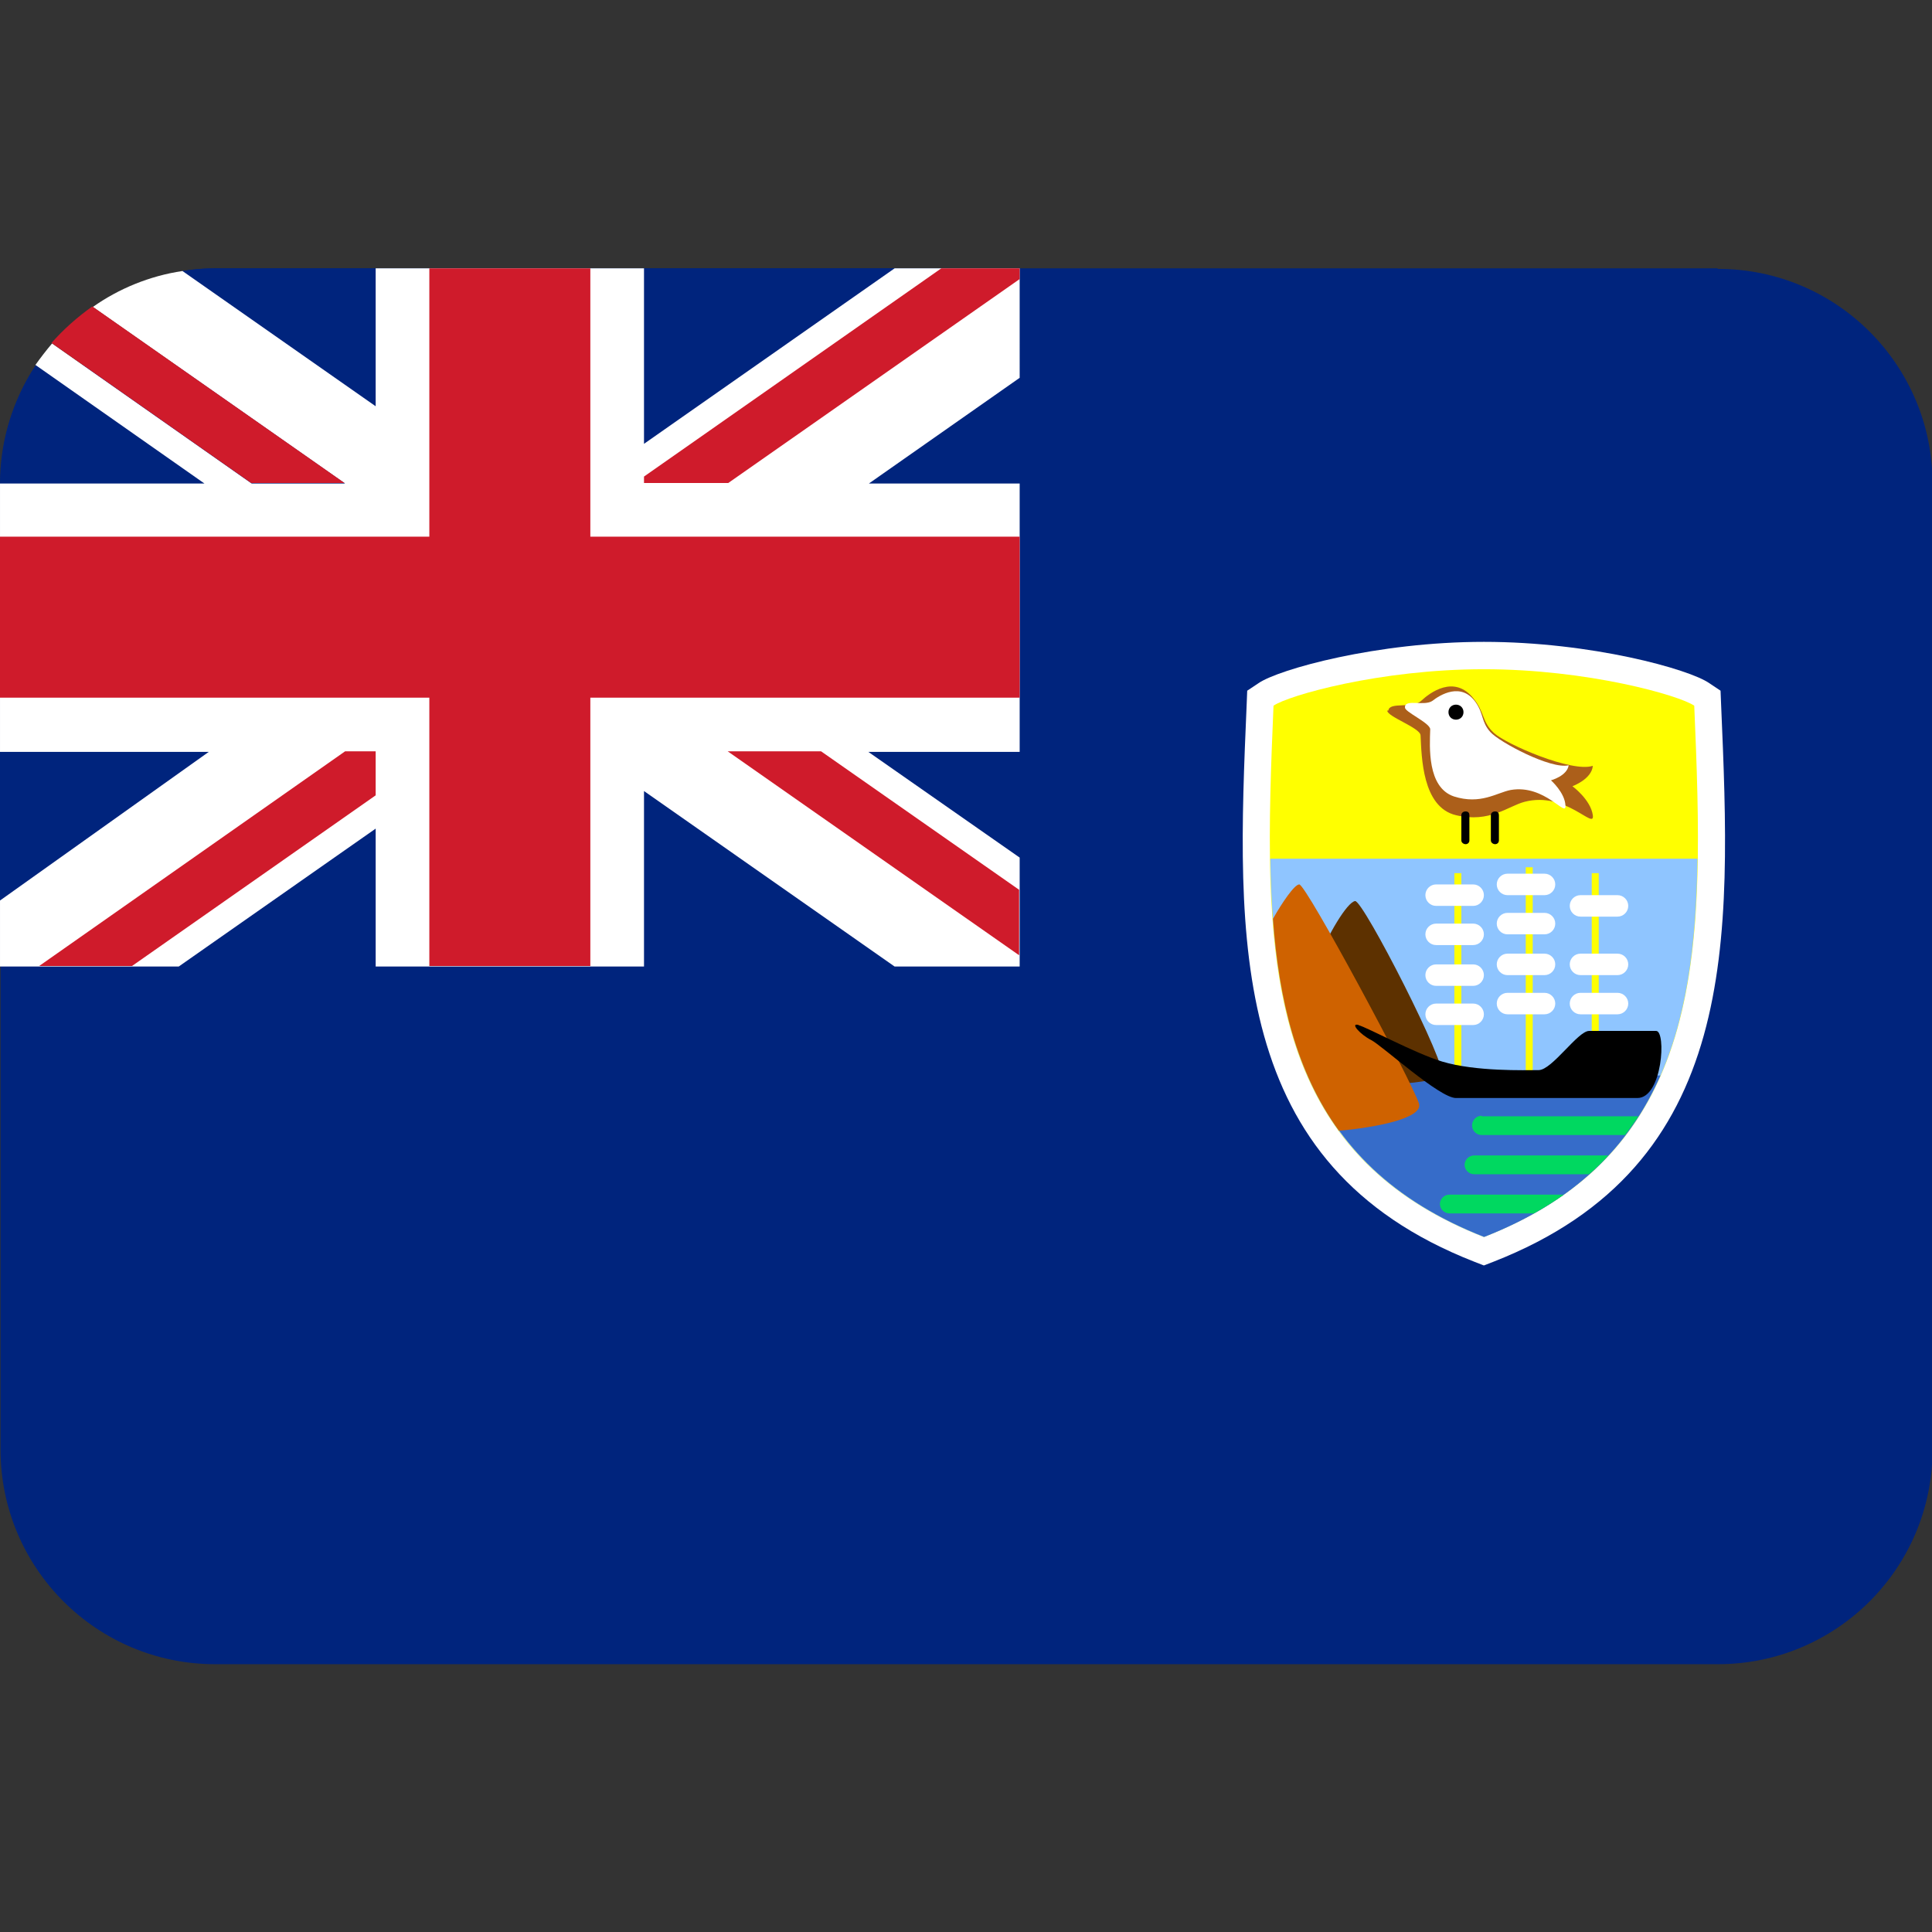 <svg viewBox="0 0 36 36" xmlns="http://www.w3.org/2000/svg"><rect x="0" y="0" width="36" height="36" fill="#333333" stroke="none"/><path d="m32 5h-28c-.21 0-.41.02-.6.05v1.75h-2.73c-.42.63-.66 1.39-.66 2.21v18c0 2.21 1.79 4 4 4h28c2.21 0 4-1.79 4-4v-18c0-2.21-1.79-4-4-4z" fill="#00247d"/><path d="m27.47 23.51c-4.6-1.8-4.43-5.97-4.24-10.39l.01-.25.21-.14c.38-.26 2.21-.77 4.2-.77 2 0 3.83.51 4.2.77l.21.14.01.25c.19 4.42.36 8.59-4.24 10.39l-.18.07z" fill="#fff"/><path d="m31.57 13.15c-.27-.19-1.98-.68-3.92-.68s-3.65.49-3.92.68c-.19 4.48-.28 8.26 3.92 9.9 4.2-1.64 4.11-5.42 3.92-9.9z" fill="#ff0"/><path d="m23.67 16c.05 3.19.71 5.77 3.98 7.05 3.27-1.28 3.94-3.86 3.98-7.05z" fill="#8fc5ff"/><path d="m27.65 23.05c1.72-.67 2.72-1.71 3.29-3.01h-6.57c.57 1.3 1.56 2.33 3.29 3.01z" fill="#366cc9"/><path d="m27.61 20.79c-.1 0-.18.08-.18.18s.08.18.18.18h2.67c.09-.12.17-.23.25-.35h-2.92zm-.32.91c0 .1.08.18.18.18h2.14c.13-.11.25-.23.36-.35h-2.5c-.1 0-.18.08-.18.18zm-.46.73c0 .1.08.18.18.18h1.57c.2-.11.39-.23.56-.35h-2.13c-.1 0-.18.08-.18.18z" fill="#00d860"/><path d="m24.56 17.89c.17-.45.54-1.08.69-1.1s1.75 3.11 1.62 3.26-1.91.24-2.27.18-.04-2.33-.04-2.33z" fill="#5d3100"/><path d="m26.44 20.56c-.13-.4-2.1-4.08-2.23-4.08-.09 0-.32.34-.49.64.11 1.52.44 2.86 1.23 3.95.67-.06 1.58-.23 1.49-.51z" fill="#cf6200"/><path d="m27.1 16.27h.13v3.79h-.13zm1.33-.11h.13v3.9h-.13zm1.23.11h.13v3.79h-.13z" fill="#ff0"/><path d="m25.31 19.1c.2.06 1.04.52 1.56.68.63.19 1.55.16 1.8.16s.73-.73.94-.73h1.25c.19 0 .12 1.25-.35 1.25h-3.38c-.31 0-1.38-.98-1.58-1.08s-.41-.33-.23-.28z"/><path d="m27.65 16.68c0 .11-.09.2-.2.2h-.69c-.11 0-.2-.09-.2-.2s.09-.2.2-.2h.69c.11 0 .2.09.2.2zm1.33-.2c0 .11-.09.2-.2.2h-.69c-.11 0-.2-.09-.2-.2s.09-.2.2-.2h.69c.11 0 .2.09.2.2zm1.36.4c0 .11-.09.2-.2.2h-.69c-.11 0-.2-.09-.2-.2s.09-.2.2-.2h.69c.11 0 .2.09.2.2zm0 1.09c0 .11-.09.2-.2.2h-.69c-.11 0-.2-.09-.2-.2s.09-.2.2-.2h.69c.11 0 .2.09.2.2zm0 .73c0 .11-.09.2-.2.2h-.69c-.11 0-.2-.09-.2-.2s.09-.2.2-.2h.69c.11 0 .2.09.2.2zm-1.36-1.49c0 .11-.09.2-.2.2h-.69c-.11 0-.2-.09-.2-.2s.09-.2.2-.2h.69c.11 0 .2.09.2.2zm0 .76c0 .11-.09.2-.2.2h-.69c-.11 0-.2-.09-.2-.2s.09-.2.2-.2h.69c.11 0 .2.09.2.2zm0 .73c0 .11-.09.2-.2.2h-.69c-.11 0-.2-.09-.2-.2s.09-.2.2-.2h.69c.11 0 .2.09.2.2zm-1.33-1.29c0 .11-.09.2-.2.2h-.69c-.11 0-.2-.09-.2-.2s.09-.2.2-.2h.69c.11 0 .2.09.2.2zm0 .76c0 .11-.09.2-.2.2h-.69c-.11 0-.2-.09-.2-.2s.09-.2.2-.2h.69c.11 0 .2.09.2.2zm0 .73c0 .11-.09.2-.2.2h-.69c-.11 0-.2-.09-.2-.2s.09-.2.2-.2h.69c.11 0 .2.09.2.2z" fill="#fff"/><path d="m25.87 13.24c.02-.17.45-.03.61-.18s.62-.5.98-.04c.21.26.15.43.38.64s1.45.74 1.84.61c-.02.25-.38.38-.38.38s.34.25.38.54-.5-.45-1.27-.25c-.31.08-.65.4-1.28.25s-.64-1.09-.66-1.49c-.01-.14-.63-.35-.62-.46z" fill="#ac5f1a"/><path d="m26.18 13.16c.03-.13.36 0 .51-.1.14-.11.54-.36.81.03.15.22.1.36.27.55s1.13.7 1.46.62c-.03.2-.33.28-.33.28s.26.23.27.47c.02.24-.38-.4-1.02-.29-.26.05-.56.28-1.06.12-.5-.17-.45-.93-.44-1.25 0-.12-.49-.33-.47-.41z" fill="#fff"/><path d="m27.38 15.66c0 .04-.03.07-.07.07s-.08-.03-.08-.07v-.47c0-.04.03-.07.08-.07s.07.03.07.07zm.55 0c0 .04-.03.07-.07.07s-.08-.03-.08-.07v-.47c0-.04.03-.07.08-.07s.07.03.07.07zm-.66-2.39c0 .08-.06.14-.14.14s-.14-.06-.14-.14.06-.14.14-.14.14.06.14.14z"/><path d="m19 18v-13h-15c-.32 0-.6.05-.6.05v1.75h-2.73s-.04.06-.13.21c-.34.59-.54 1.27-.54 2v9z" fill="#00247d"/><path d="m19 5h-2.33l-4.67 3.27v-3.27h-5v2.57l-3.6-2.52c-.61.09-1.19.33-1.67.67l4.7 3.29h-1.74l-3.72-2.61c-.11.13-.21.26-.31.4l3.15 2.21h-3.81v5h3.89l-3.89 2.77v1.23h3.33l3.67-2.57v2.57h5v-3.27l4.67 3.27h2.33v-2.03l-2.82-1.97h2.82v-5h-2.81l2.81-1.97z" fill="#fff"/><g fill="#cf1b2b"><path d="m11 5h-3v5h-8v3h8v5h3v-5h8v-3h-8z"/><path d="m19 5h-1.46l-5.54 3.88v.12h1.57l5.43-3.8zm-17.28.71c-.28.2-.53.42-.76.68l3.72 2.61h1.74zm4.71 8.29-5.7 4h1.73l4.54-3.18v-.82zm12.56 3.8v-1.22l-3.69-2.58h-1.74z"/></g></svg>